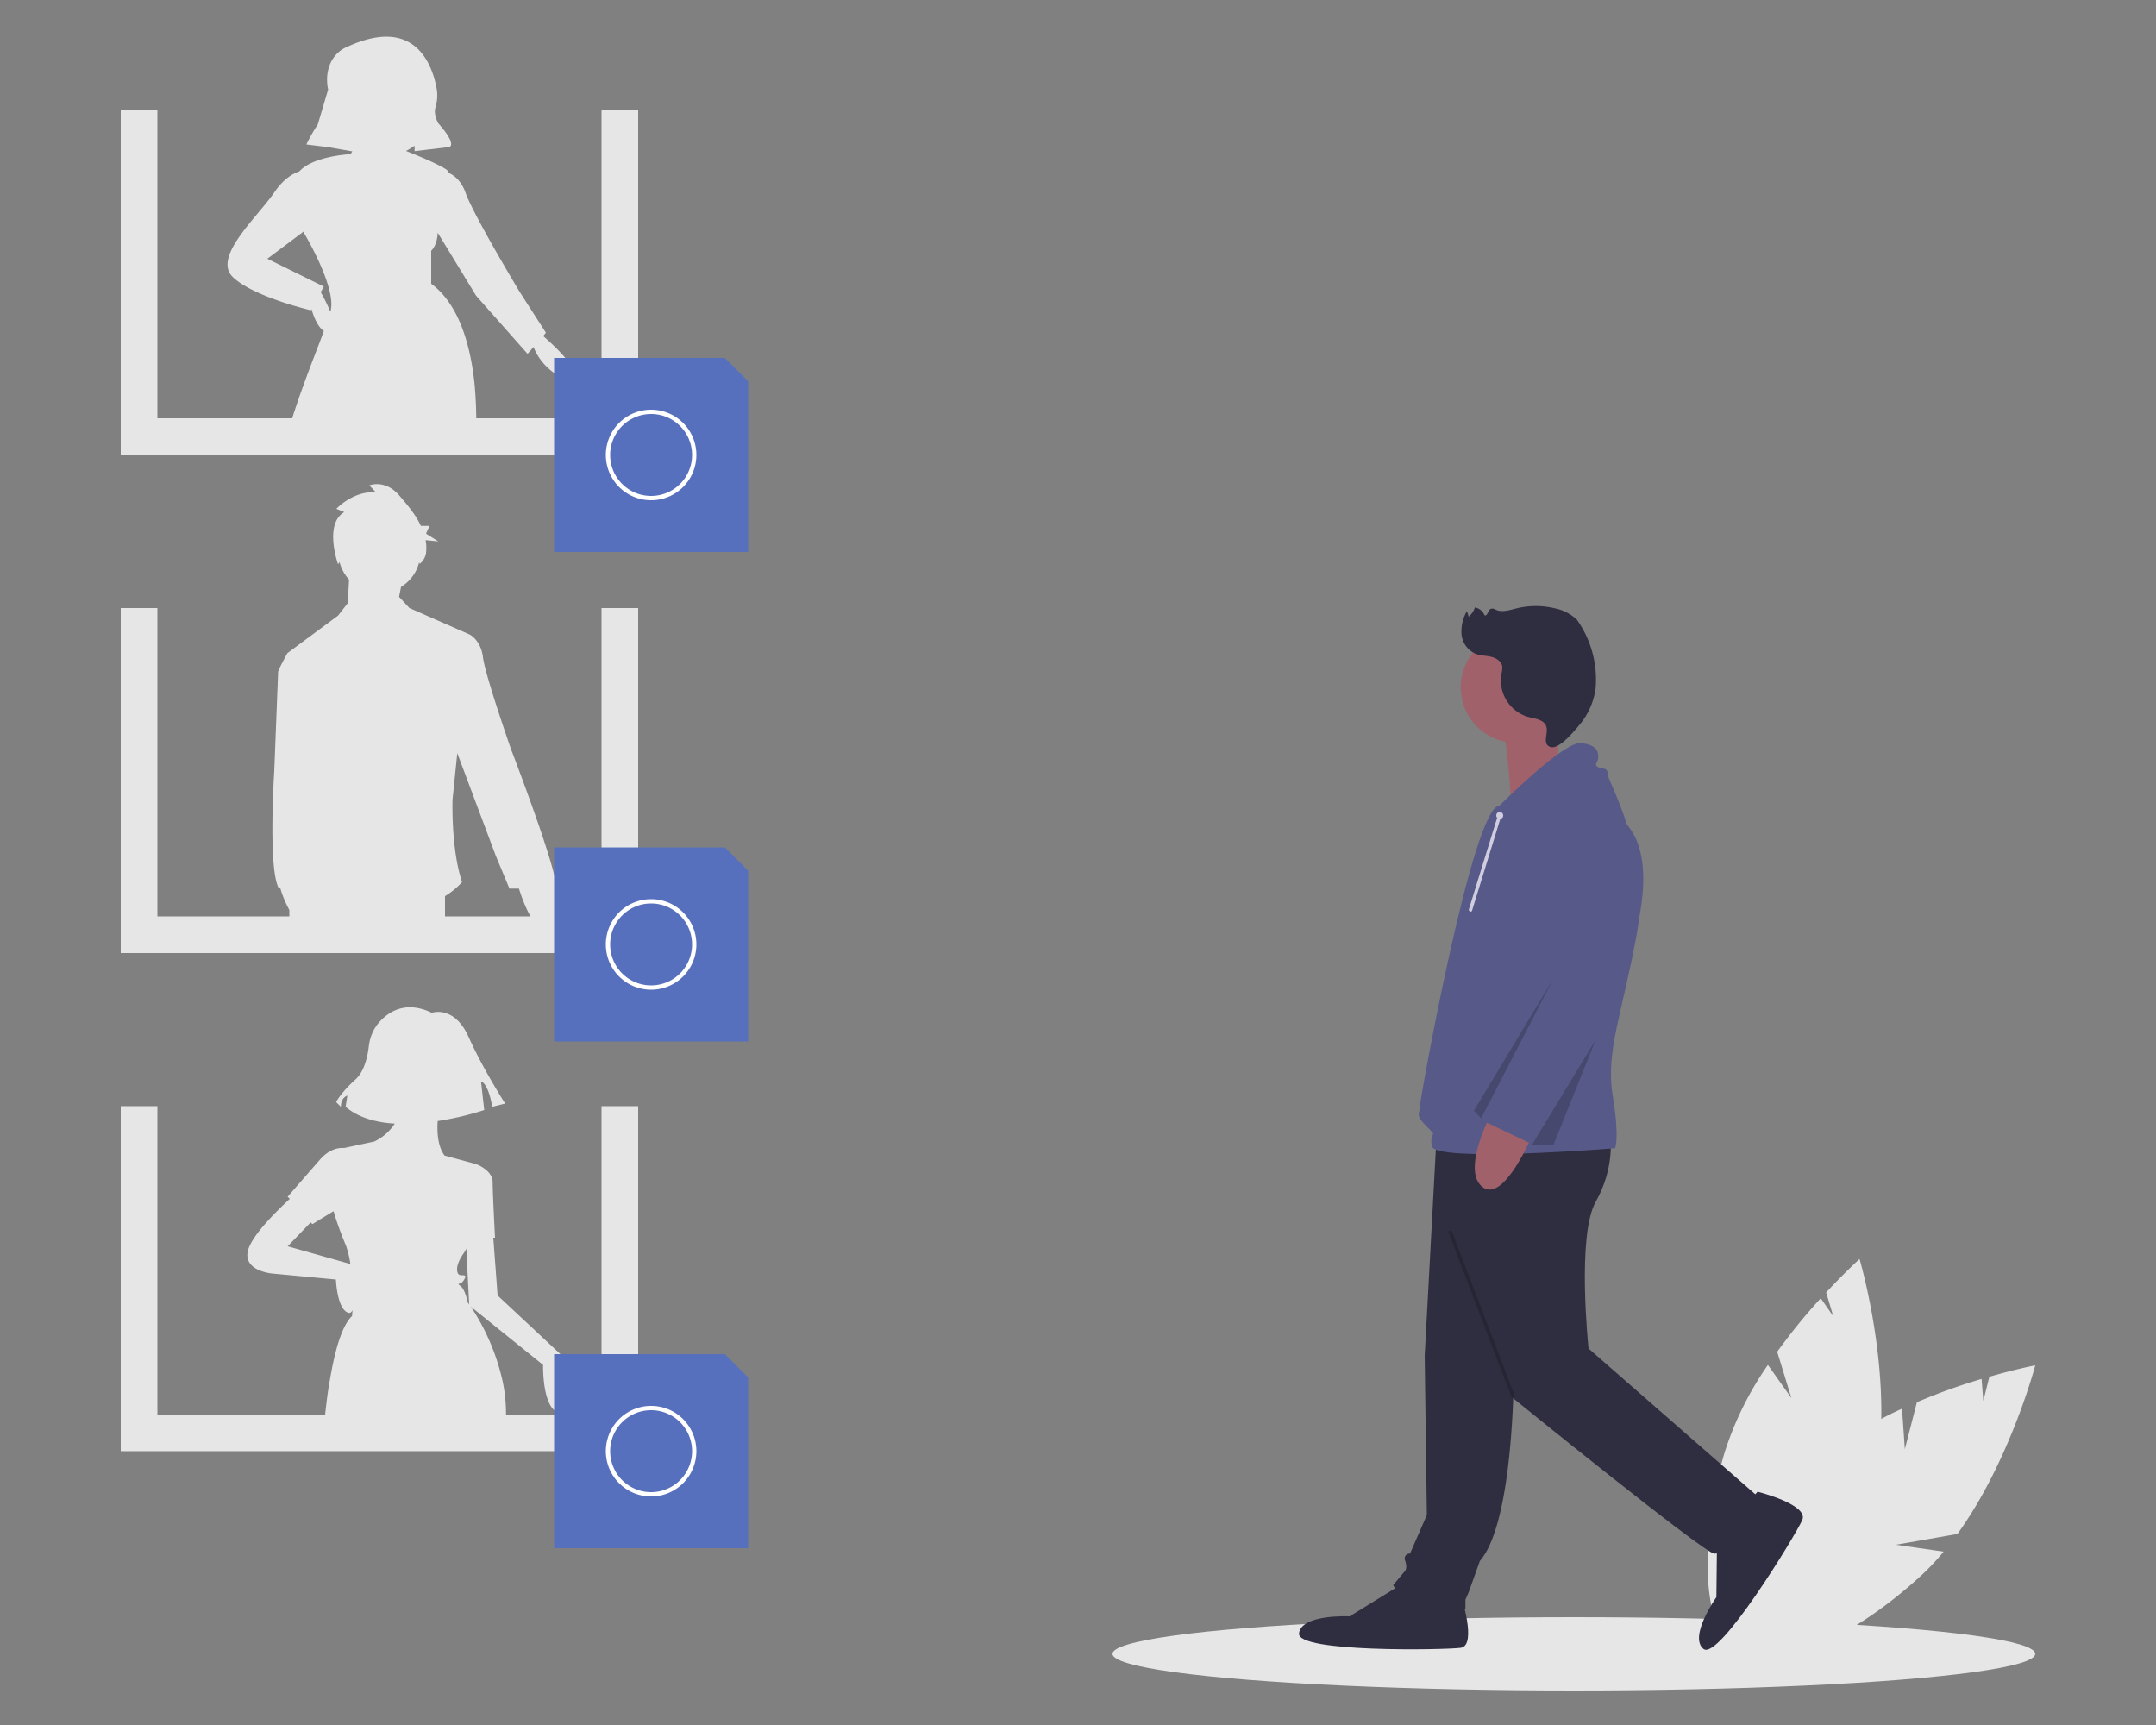 <svg width="1000" height="800" viewBox="0 0 1000 800" xmlns="http://www.w3.org/2000/svg">
  <rect x="0" y="0" width="1000" height="800" fill="#808080" stroke="none"/>
  <g transform="translate(56 17)" fill-rule="nonzero" fill="none">
    <path d="M827.5 655.1l5.6-21.8c9.8-4.2 19.8-7.8 30-10.8l.8 10.2 2.8-11.2c12.7-3.7 21.3-5.3 21.3-5.3s-11.7 44.4-36.1 78.2l-28.5 5 22.1 3.2c-3 3.7-6.3 7.2-9.8 10.5-35.6 33-75.2 48.2-88.5 33.8-13.3-14.3 4.7-52.6 40.3-85.6a151 151 0 0138.7-25l1.3 18.8z" fill="#E6E6E6"/>
    <path d="M774.9 631.4l-6.6-21.5c6.3-8.7 13-17 20.2-24.8l5.8 8.3-3.3-11c9-9.7 15.5-15.5 15.5-15.5s13 44 9.5 85.6l-21.8 19 20.6-8.7c-.7 4.7-1.7 9.4-3 14-13.4 46.7-39.5 80.1-58.3 74.7-18.7-5.4-23.1-47.5-9.8-94.2A151 151 0 01764 616l10.9 15.4z" fill="#E6E6E6"/>
    <ellipse fill="#E6E6E6" cx="674" cy="750" rx="214" ry="17"/>
    <path fill="#E6E6E6" d="M223 34v143H17V34H0v160h240V34zM223 265v143H17V265H0v160h240V265zM223 496v143H17V496H0v160h240V496z"/>
    <path d="M196 138.8l1.2-1.5-12.2-19s-21.4-35.5-25.1-46c-1.9-5.3-5-7.8-7.7-9.1-.3-.8-.8-1.4-1.5-1.8-4.8-3-14.4-6.8-18.4-8.4l1-.5 3-1.9v2.5l16-1.9s4.2-.6-5-11c0 0-2.4-4-1.3-7.5.8-2.7 1-5.5.6-8.2-2-11.5-10.1-34.3-41.5-19.8 0 0-9 3-9.4 14.7 0 1.7.1 3.5.5 5.1l-4.8 16.2c-2 3-3.7 6-5.3 9.3l9.8 1.2 11.5 2-.8 1.3c-.6 0-16.7.9-23.3 7.5l-.5.5c-3 1-7.4 3.5-11.7 9.9-8 11.6-28.8 30-19 39.2 9.8 9.2 36.1 15.3 36.1 15.3l.3-.5c1.1 3.9 3 8.3 5.7 10.1-2.4 6.7-6 15.5-9.2 24.5a352 352 0 00-5.8 17h85.7c0-5.7-.3-11.4-.8-17-1.8-17.3-7-36.8-20.1-46.4V99.3s2.8-2.4 3-8.4l17.8 29.2 23.9 27 2.8-3.2c3.7 10.3 16.4 18 18.6 13.6 2-4-9.6-14.7-14.2-18.7zM92.7 118.6l1.5-2.7L68 103l16.8-12.6.4 1s14.7 24.5 12.2 35.5c0 .2 0 .4-.2.6-1.3-3-2.7-6-4.4-8.9zM105.3 262.7l-4.5 5.8-23.5 17.4s-4.3 7.8-4.3 8.7l-1.8 46.1s-3 45.7 2.2 54.4l.5-.6c1 3.7 2.5 7.2 4.3 10.5v4h72.2v-10.4c3-1.8 5.6-4 7.9-6.5-5.2-15.7-4.4-38.3-4.4-38.3l2.2-21.5L174 380l6.3 15.1h4.4c1.3 4.2 8.3 25.7 17.3 19 6.2-4.5 3.3-13.2 0-19.2.5-8.7-21-64.5-21-64.5s-12.2-34.9-13-42.7c-1-7.8-6.1-10.4-6.1-10.4L133.9 265l-4.8-5.2.9-4.6c4.2-2.6 7.2-6.6 8.4-11.4l.3.7c1.6-1.3 2.6-3.1 2.9-5 .2-2 .2-4-.2-6l5.9.6-5.7-3.6 1.6-3.6h-4c-2.4-5.3-6.5-10-10-14.1-6.6-7.7-13.9-4.7-13.9-4.7l3 3.2c-10.6-.7-18.3 7.7-18.3 7.7l3.7 1.5c-9.6 5.5-2.9 24.2-2.9 24.2l.7-1a19 19 0 004.4 8.1l-.6 10.9zm-.1 2.3l.1-2.3-.1 2.3zM174.8 583.8l-2-26.8h.8s-1.1-20.7-1.1-25.8c0-5.2-6.9-8-6.9-8l-1.8-.6-13.6-3.7c-3-4-3.6-10.3-3.2-16a136 136 0 0021.6-5.1l-1.5-13.3c3.7 1.4 5.2 11.8 5.2 11.8l6-1.5s-10.4-16.2-17-31c-6.7-14.8-17-11.1-17-11.1-12.3-5.9-20.3-.4-24.7 4.7-2.5 3-4 6.6-4.5 10.5-.5 4.6-2 12-6.3 15.8-6.7 6-8.9 10.4-8.9 10.4l2.2 2.2c0-4.4 3-5.2 3-5.2l-.8 5.2c6 5.1 14.3 7.3 22.8 7.8a23.2 23.2 0 01-9.5 8.3l-14 3c-2.8-.2-7 .6-11.3 5.5L77.4 538l1 1c-5.6 5.2-17.1 16.3-19.3 23.6-2.8 9.8 11 11 11 11l29.7 2.8s.5 13.7 5.7 15.4c.9.3 1.5-.2 2-1.2l-.2 2.7c-4.7 4.4-8 16-10.3 29.7-1 5.4-1.7 11.2-2.3 17h84v-1.2A72 72 0 00177 623a103 103 0 00-14.6-34l33.5 27s-.6 23 9.2 22.4c9.7-.6-.1-26.4-.1-26.4l-30.2-28.2zM77.4 561l10.7-11.1.8.8 9.8-6c1.6 5.4 3.5 10.6 5.7 15.8 1 2.8 1.7 5.7 2.1 8.7l-29-8.2zm84.2 27l-.6-.9c-.3-1.2-1.4-6.2-3.4-7.7-2.3-1.8 0 0 1.7-3 1.7-2.8-1.1-1.6-2.3-2.2-1.1-.6-2.3-4 2.3-10.3l1-1.8 1.3 25.9z" fill="#E6E6E6"/>
    <path fill="#5770BE" d="M280.2 611H201v90h90v-79.2z"/>
    <path d="M246 677a21 21 0 110-42 21 21 0 010 42zm0-40a19 19 0 100 38 19 19 0 000-38z" fill="#FFF"/>
    <path fill="#5770BE" d="M280.2 376H201v90h90v-79.2z"/>
    <path d="M246 442a21 21 0 110-42 21 21 0 010 42zm0-40a19 19 0 100 38 19 19 0 000-38z" fill="#FFF"/>
    <path fill="#5770BE" d="M280.2 149H201v90h90v-79.2z"/>
    <path d="M246 215a21 21 0 110-42 21 21 0 010 42zm0-40a19 19 0 100 38 19 19 0 000-38z" fill="#FFF"/>
    <path d="M646.1 620.7s0 68.3-15.7 86.2l-4.4 12.3a47 47 0 01-2.3 5.6v4.5s-30.2-3.4-33.5-11.2l5.6-6.7s1-1.2 0-4.5a2.3 2.3 0 012.2-3.4l7.8-17.9-1-73.8 5.5-101.8 48.1-2.3-12.3 113z" fill="#2F2E41"/>
    <path d="M621.5 722.6s7.8 23.5 0 24.6c-7.8 1-76.1 2.2-75-6.7 1.1-9 23.5-7.9 23.5-7.9l23.5-14.5 28 4.5zM690.9 510s2.2 14.5-6.7 30.2c-9 15.6-3.4 68.2-3.4 68.2l79.4 69.4s-15.6 26.9-21.2 25.7c-5.6-1-94-72.7-94-72.7l-34.7-116.4 80.6-4.4z" fill="#2F2E41"/>
    <path d="M759.2 674.8s24 6 20.7 13.2c-3.2 7.2-38.8 65.5-45.8 59.7-7-5.7 6-24 6-24l.3-27.6 18.8-21.3z" fill="#2F2E41"/>
    <circle fill="#A0616A" cx="647.2" cy="301.8" r="25.7"/>
    <path d="M667.5 311l-1.2 33-21.6 8.6s-2.1-34-5.1-35.8c-3-1.9 27.9-5.9 27.9-5.9z" fill="#A0616A"/>
    <path d="M639.4 356.7s30.2-30.3 38-29.1c7.9 1 7.9 4.4 7.9 6.7 0 2.2-2.3 3.3 0 4.5 2.2 1 4.4 0 4.4 3.3 0 3.4 20.2 37 13.5 73.9-6.7 36.9-14.6 54.8-11.2 75 3.3 20 1.1 24.5 1.1 24.5s-84 6.8-85-1c-1.2-7.9 3.3-3.4-2.3-9s-3.3-5.6-3.3-9c0-3.3 24.6-139.8 36.9-139.8z" fill="#575A89"/>
    <path d="M655 508.8s-13.4 32.5-23.4 24.7c-10.1-7.9 4.4-34.7 4.4-34.7l19 10z" fill="#A0616A"/>
    <path d="M687.5 358.9s26.3 3 16.5 51.3-47.8 104.2-47.8 104.2l-25.8-12.3 33.6-66-7.8-41.4s-4.5-39.2 31.3-35.8z" fill="#575A89"/>
    <path fill="#000" opacity=".2" d="M664.6 436.7l-37 61.5 3.4 3.4zM684.1 465.3L654.5 514h10z"/>
    <path d="M658.9 317.3c-2.1-1.1-4.5-1.3-6.8-2a17.7 17.7 0 01-11.7-19.8c.3-1.1.4-2.2.4-3.3-.3-2.5-2.8-4-5.2-4.6-2.4-.6-5-.5-7.2-1.4a11 11 0 01-6.5-8.8c-.3-3.8.5-7.6 2.5-11l.8 2.6a9.2 9.2 0 002.9-4.3c2 .4 3.7 1.7 4.4 3.6 1.4.8 1.6-2.5 3.1-3 .7-.1 1.4 0 2 .4 3 1.5 6.7.2 10-.6a37.7 37.7 0 0117.5 0 21 21 0 0110.3 5.3 47.9 47.9 0 018.7 31.6 33 33 0 01-7.7 17.4c-2.2 2.6-9.4 11.5-13.4 10-5-2 1.7-9-4.1-12.1z" fill="#2F2E41"/>
    <path fill="#000" opacity=".2" d="M615.7 554.1l1.5-.6 29.5 77.2-1.5.6z"/>
    <circle fill="#D0CDE1" cx="639.6" cy="361.2" r="1.6"/>
    <path fill="#D0CDE1" d="M639.6 361.2L626 405M626 405.8c.4 0 .7-.2.8-.6l13.5-43.8a.8.8 0 00-1.5-.4l-13.5 43.7a.8.8 0 00.7 1z"/>
  </g>
</svg>
